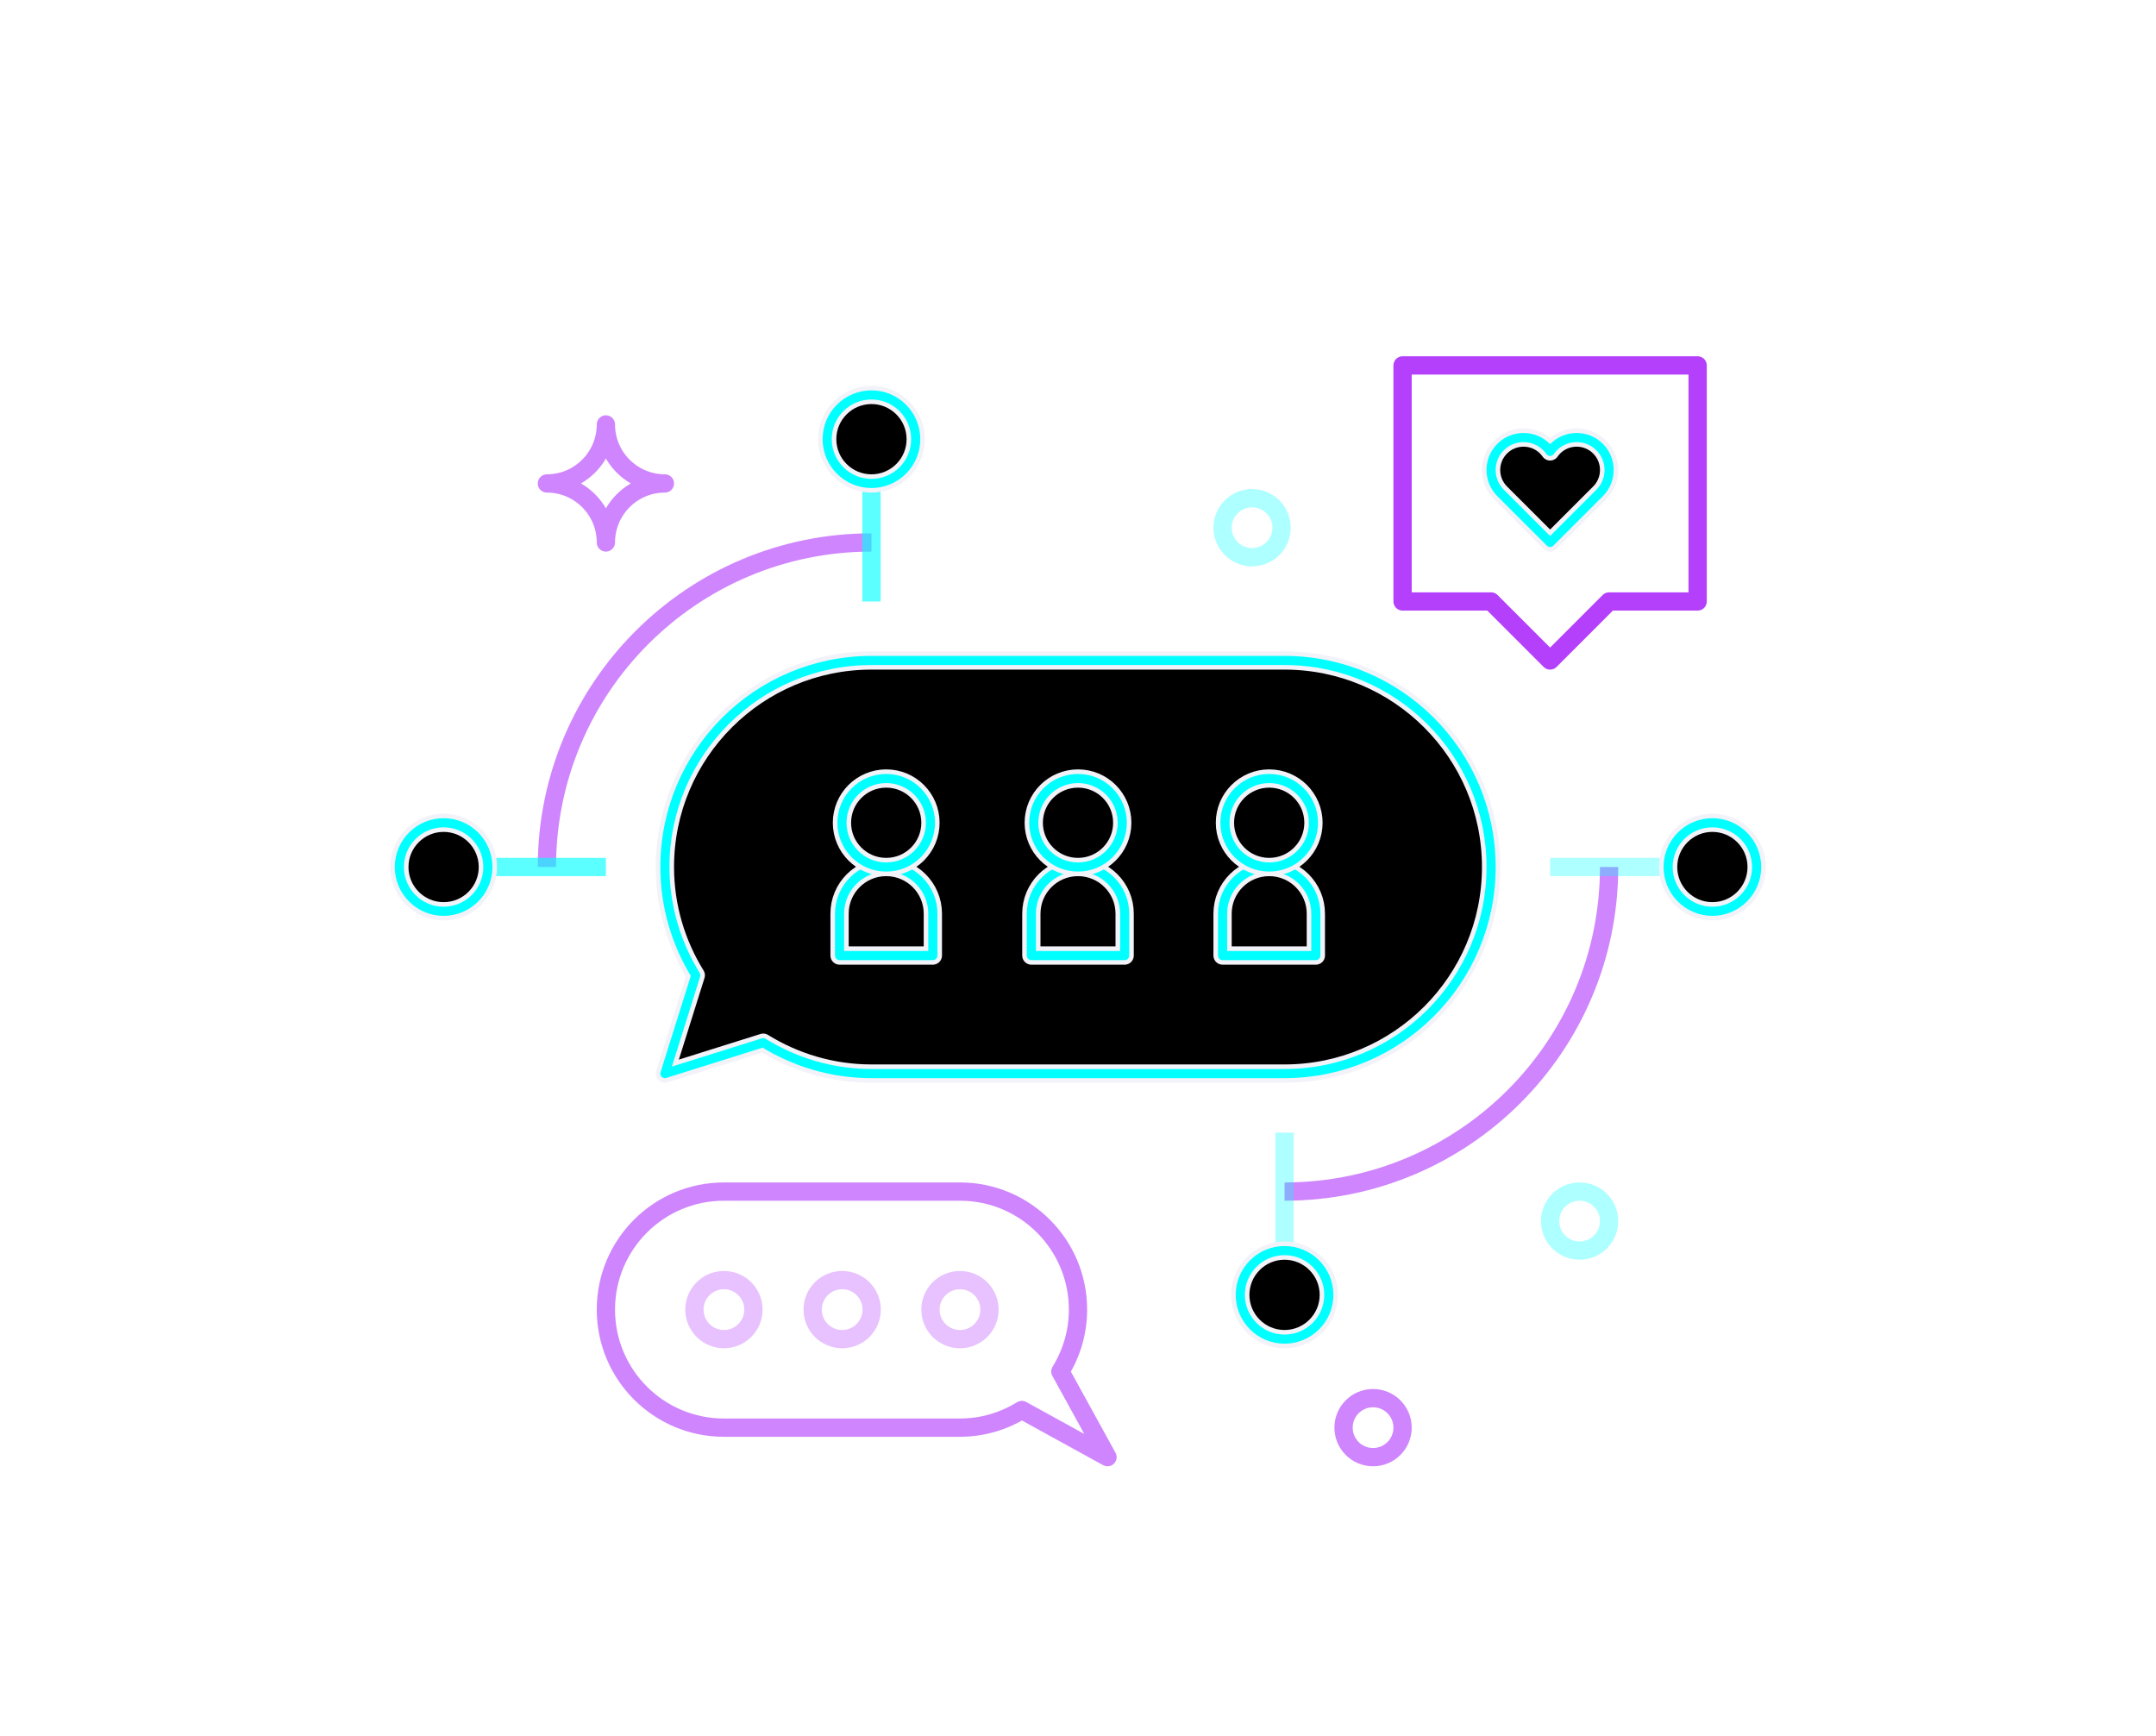 <?xml version="1.0" encoding="UTF-8"?>
<svg width="118px" height="95px" viewBox="0 0 118 95" version="1.1" xmlns="http://www.w3.org/2000/svg" xmlns:xlink="http://www.w3.org/1999/xlink">
    <title>Icons / Applications / Soical</title>
    <defs>
        <path d="M51.304,26.149 L28.696,26.149 C22.452,26.149 17.391,31.21 17.391,37.453 C17.391,39.628 18.017,41.653 19.081,43.378 L17.391,48.758 L22.772,47.068 C24.496,48.132 26.52,48.758 28.696,48.758 L51.304,48.758 C57.548,48.758 62.609,43.697 62.609,37.453 C62.609,31.21 57.548,26.149 51.304,26.149 Z" id="path-1"></path>
        <filter x="-81.3%" y="-161.4%" width="262.0%" height="424.1%" filterUnits="objectBoundingBox" id="filter-2">
            <feMorphology radius="0.5" operator="dilate" in="SourceAlpha" result="shadowSpreadOuter1"></feMorphology>
            <feOffset dx="0" dy="0" in="shadowSpreadOuter1" result="shadowOffsetOuter1"></feOffset>
            <feGaussianBlur stdDeviation="12" in="shadowOffsetOuter1" result="shadowBlurOuter1"></feGaussianBlur>
            <feComposite in="shadowBlurOuter1" in2="SourceAlpha" operator="out" result="shadowBlurOuter1"></feComposite>
            <feColorMatrix values="0 0 0 0 1   0 0 0 0 1   0 0 0 0 1  0 0 0 0.32 0" type="matrix" in="shadowBlurOuter1"></feColorMatrix>
        </filter>
        <path d="M42.553,42.298 L37.447,42.298 L37.447,40.006 C37.447,38.597 38.59,37.453 40,37.453 C41.41,37.453 42.553,38.597 42.553,40.006 L42.553,42.298 Z" id="path-3"></path>
        <filter x="-714.9%" y="-753.4%" width="1529.8%" height="1606.8%" filterUnits="objectBoundingBox" id="filter-4">
            <feMorphology radius="0.5" operator="dilate" in="SourceAlpha" result="shadowSpreadOuter1"></feMorphology>
            <feOffset dx="0" dy="0" in="shadowSpreadOuter1" result="shadowOffsetOuter1"></feOffset>
            <feGaussianBlur stdDeviation="12" in="shadowOffsetOuter1" result="shadowBlurOuter1"></feGaussianBlur>
            <feComposite in="shadowBlurOuter1" in2="SourceAlpha" operator="out" result="shadowBlurOuter1"></feComposite>
            <feColorMatrix values="0 0 0 0 1   0 0 0 0 1   0 0 0 0 1  0 0 0 0.32 0" type="matrix" in="shadowBlurOuter1"></feColorMatrix>
        </filter>
        <path d="M53.018,42.298 L47.912,42.298 L47.912,40.006 C47.912,38.597 49.055,37.453 50.465,37.453 C51.874,37.453 53.018,38.597 53.018,40.006 L53.018,42.298 Z" id="path-5"></path>
        <filter x="-714.9%" y="-753.4%" width="1529.8%" height="1606.8%" filterUnits="objectBoundingBox" id="filter-6">
            <feMorphology radius="0.5" operator="dilate" in="SourceAlpha" result="shadowSpreadOuter1"></feMorphology>
            <feOffset dx="0" dy="0" in="shadowSpreadOuter1" result="shadowOffsetOuter1"></feOffset>
            <feGaussianBlur stdDeviation="12" in="shadowOffsetOuter1" result="shadowBlurOuter1"></feGaussianBlur>
            <feComposite in="shadowBlurOuter1" in2="SourceAlpha" operator="out" result="shadowBlurOuter1"></feComposite>
            <feColorMatrix values="0 0 0 0 1   0 0 0 0 1   0 0 0 0 1  0 0 0 0.32 0" type="matrix" in="shadowBlurOuter1"></feColorMatrix>
        </filter>
        <path d="M32.056,42.298 L26.95,42.298 L26.95,40.006 C26.95,38.597 28.093,37.453 29.503,37.453 C30.913,37.453 32.056,38.597 32.056,40.006 L32.056,42.298 Z" id="path-7"></path>
        <filter x="-714.9%" y="-753.4%" width="1529.8%" height="1606.8%" filterUnits="objectBoundingBox" id="filter-8">
            <feMorphology radius="0.5" operator="dilate" in="SourceAlpha" result="shadowSpreadOuter1"></feMorphology>
            <feOffset dx="0" dy="0" in="shadowSpreadOuter1" result="shadowOffsetOuter1"></feOffset>
            <feGaussianBlur stdDeviation="12" in="shadowOffsetOuter1" result="shadowBlurOuter1"></feGaussianBlur>
            <feComposite in="shadowBlurOuter1" in2="SourceAlpha" operator="out" result="shadowBlurOuter1"></feComposite>
            <feColorMatrix values="0 0 0 0 1   0 0 0 0 1   0 0 0 0 1  0 0 0 0.32 0" type="matrix" in="shadowBlurOuter1"></feColorMatrix>
        </filter>
        <path d="M68.548,14.467 C67.854,13.774 66.73,13.774 66.036,14.467 C65.962,14.542 65.897,14.622 65.839,14.705 C65.78,14.622 65.715,14.542 65.641,14.467 C64.947,13.774 63.823,13.774 63.129,14.467 C62.435,15.161 62.435,16.286 63.129,16.98 L65.839,19.689 L68.548,16.98 C69.242,16.286 69.242,15.161 68.548,14.467 Z" id="path-9"></path>
        <filter x="-565.0%" y="-635.7%" width="1230.1%" height="1375.0%" filterUnits="objectBoundingBox" id="filter-10">
            <feMorphology radius="0.5" operator="dilate" in="SourceAlpha" result="shadowSpreadOuter1"></feMorphology>
            <feOffset dx="0" dy="0" in="shadowSpreadOuter1" result="shadowOffsetOuter1"></feOffset>
            <feGaussianBlur stdDeviation="12" in="shadowOffsetOuter1" result="shadowBlurOuter1"></feGaussianBlur>
            <feComposite in="shadowBlurOuter1" in2="SourceAlpha" operator="out" result="shadowBlurOuter1"></feComposite>
            <feColorMatrix values="0 0 0 0 1   0 0 0 0 1   0 0 0 0 1  0 0 0 0.32 0" type="matrix" in="shadowBlurOuter1"></feColorMatrix>
        </filter>
        <path d="M31.118,14.037 C31.118,12.699 30.033,11.615 28.696,11.615 C27.358,11.615 26.273,12.699 26.273,14.037 C26.273,15.375 27.358,16.46 28.696,16.46 C30.033,16.46 31.118,15.375 31.118,14.037 Z" id="path-11"></path>
        <filter x="-753.4%" y="-753.4%" width="1606.8%" height="1606.8%" filterUnits="objectBoundingBox" id="filter-12">
            <feMorphology radius="0.5" operator="dilate" in="SourceAlpha" result="shadowSpreadOuter1"></feMorphology>
            <feOffset dx="0" dy="0" in="shadowSpreadOuter1" result="shadowOffsetOuter1"></feOffset>
            <feGaussianBlur stdDeviation="12" in="shadowOffsetOuter1" result="shadowBlurOuter1"></feGaussianBlur>
            <feComposite in="shadowBlurOuter1" in2="SourceAlpha" operator="out" result="shadowBlurOuter1"></feComposite>
            <feColorMatrix values="0 0 0 0 1   0 0 0 0 1   0 0 0 0 1  0 0 0 0.32 0" type="matrix" in="shadowBlurOuter1"></feColorMatrix>
        </filter>
        <path d="M5.28,35.031 C3.942,35.031 2.857,36.116 2.857,37.453 C2.857,38.791 3.942,39.876 5.28,39.876 C6.617,39.876 7.702,38.791 7.702,37.453 C7.702,36.116 6.617,35.031 5.28,35.031 Z" id="path-13"></path>
        <filter x="-753.4%" y="-753.4%" width="1606.8%" height="1606.8%" filterUnits="objectBoundingBox" id="filter-14">
            <feMorphology radius="0.5" operator="dilate" in="SourceAlpha" result="shadowSpreadOuter1"></feMorphology>
            <feOffset dx="0" dy="0" in="shadowSpreadOuter1" result="shadowOffsetOuter1"></feOffset>
            <feGaussianBlur stdDeviation="12" in="shadowOffsetOuter1" result="shadowBlurOuter1"></feGaussianBlur>
            <feComposite in="shadowBlurOuter1" in2="SourceAlpha" operator="out" result="shadowBlurOuter1"></feComposite>
            <feColorMatrix values="0 0 0 0 1   0 0 0 0 1   0 0 0 0 1  0 0 0 0.32 0" type="matrix" in="shadowBlurOuter1"></feColorMatrix>
        </filter>
        <path d="M74.72,39.876 C76.058,39.876 77.143,38.791 77.143,37.453 C77.143,36.116 76.058,35.031 74.72,35.031 C73.383,35.031 72.298,36.116 72.298,37.453 C72.298,38.791 73.383,39.876 74.72,39.876 Z" id="path-15"></path>
        <filter x="-753.4%" y="-753.4%" width="1606.8%" height="1606.8%" filterUnits="objectBoundingBox" id="filter-16">
            <feMorphology radius="0.5" operator="dilate" in="SourceAlpha" result="shadowSpreadOuter1"></feMorphology>
            <feOffset dx="0" dy="0" in="shadowSpreadOuter1" result="shadowOffsetOuter1"></feOffset>
            <feGaussianBlur stdDeviation="12" in="shadowOffsetOuter1" result="shadowBlurOuter1"></feGaussianBlur>
            <feComposite in="shadowBlurOuter1" in2="SourceAlpha" operator="out" result="shadowBlurOuter1"></feComposite>
            <feColorMatrix values="0 0 0 0 1   0 0 0 0 1   0 0 0 0 1  0 0 0 0.32 0" type="matrix" in="shadowBlurOuter1"></feColorMatrix>
        </filter>
        <path d="M48.882,60.87 C48.882,62.207 49.967,63.292 51.304,63.292 C52.642,63.292 53.727,62.207 53.727,60.87 C53.727,59.532 52.642,58.447 51.304,58.447 C49.967,58.447 48.882,59.532 48.882,60.87 Z" id="path-17"></path>
        <filter x="-753.4%" y="-753.4%" width="1606.8%" height="1606.8%" filterUnits="objectBoundingBox" id="filter-18">
            <feMorphology radius="0.5" operator="dilate" in="SourceAlpha" result="shadowSpreadOuter1"></feMorphology>
            <feOffset dx="0" dy="0" in="shadowSpreadOuter1" result="shadowOffsetOuter1"></feOffset>
            <feGaussianBlur stdDeviation="12" in="shadowOffsetOuter1" result="shadowBlurOuter1"></feGaussianBlur>
            <feComposite in="shadowBlurOuter1" in2="SourceAlpha" operator="out" result="shadowBlurOuter1"></feComposite>
            <feColorMatrix values="0 0 0 0 1   0 0 0 0 1   0 0 0 0 1  0 0 0 0.32 0" type="matrix" in="shadowBlurOuter1"></feColorMatrix>
        </filter>
        <path d="M31.925,35.031 C31.925,33.693 30.841,32.609 29.503,32.609 C28.165,32.609 27.081,33.693 27.081,35.031 C27.081,36.369 28.165,37.453 29.503,37.453 C30.841,37.453 31.925,36.369 31.925,35.031 Z" id="path-19"></path>
        <filter x="-753.4%" y="-753.4%" width="1606.8%" height="1606.8%" filterUnits="objectBoundingBox" id="filter-20">
            <feMorphology radius="0.5" operator="dilate" in="SourceAlpha" result="shadowSpreadOuter1"></feMorphology>
            <feOffset dx="0" dy="0" in="shadowSpreadOuter1" result="shadowOffsetOuter1"></feOffset>
            <feGaussianBlur stdDeviation="12" in="shadowOffsetOuter1" result="shadowBlurOuter1"></feGaussianBlur>
            <feComposite in="shadowBlurOuter1" in2="SourceAlpha" operator="out" result="shadowBlurOuter1"></feComposite>
            <feColorMatrix values="0 0 0 0 1   0 0 0 0 1   0 0 0 0 1  0 0 0 0.32 0" type="matrix" in="shadowBlurOuter1"></feColorMatrix>
        </filter>
        <path d="M42.422,35.031 C42.422,33.693 41.338,32.609 40,32.609 C38.662,32.609 37.578,33.693 37.578,35.031 C37.578,36.369 38.662,37.453 40,37.453 C41.338,37.453 42.422,36.369 42.422,35.031 Z" id="path-21"></path>
        <filter x="-753.4%" y="-753.4%" width="1606.8%" height="1606.8%" filterUnits="objectBoundingBox" id="filter-22">
            <feMorphology radius="0.5" operator="dilate" in="SourceAlpha" result="shadowSpreadOuter1"></feMorphology>
            <feOffset dx="0" dy="0" in="shadowSpreadOuter1" result="shadowOffsetOuter1"></feOffset>
            <feGaussianBlur stdDeviation="12" in="shadowOffsetOuter1" result="shadowBlurOuter1"></feGaussianBlur>
            <feComposite in="shadowBlurOuter1" in2="SourceAlpha" operator="out" result="shadowBlurOuter1"></feComposite>
            <feColorMatrix values="0 0 0 0 1   0 0 0 0 1   0 0 0 0 1  0 0 0 0.32 0" type="matrix" in="shadowBlurOuter1"></feColorMatrix>
        </filter>
        <path d="M52.887,35.031 C52.887,33.693 51.803,32.609 50.465,32.609 C49.127,32.609 48.042,33.693 48.042,35.031 C48.042,36.369 49.127,37.453 50.465,37.453 C51.803,37.453 52.887,36.369 52.887,35.031 Z" id="path-23"></path>
        <filter x="-753.4%" y="-753.4%" width="1606.8%" height="1606.8%" filterUnits="objectBoundingBox" id="filter-24">
            <feMorphology radius="0.5" operator="dilate" in="SourceAlpha" result="shadowSpreadOuter1"></feMorphology>
            <feOffset dx="0" dy="0" in="shadowSpreadOuter1" result="shadowOffsetOuter1"></feOffset>
            <feGaussianBlur stdDeviation="12" in="shadowOffsetOuter1" result="shadowBlurOuter1"></feGaussianBlur>
            <feComposite in="shadowBlurOuter1" in2="SourceAlpha" operator="out" result="shadowBlurOuter1"></feComposite>
            <feColorMatrix values="0 0 0 0 1   0 0 0 0 1   0 0 0 0 1  0 0 0 0.32 0" type="matrix" in="shadowBlurOuter1"></feColorMatrix>
        </filter>
    </defs>
    <g id="Landing-page" stroke="none" stroke-width="1" fill="none" fill-rule="evenodd" stroke-linejoin="round">
        <g id="Landingpage" transform="translate(-1193, -3302)">
            <g id="Group-8" transform="translate(76, 3060)">
                <g id="Icons-/-Categories-/-Social" transform="translate(1136, 252)">
                    <g id="Stroke-17" stroke-linecap="round">
                        <use fill="black" fill-opacity="1" filter="url(#filter-2)" xlink:href="#path-1"></use>
                        <use stroke="#F2F2F9" stroke-width="1" fill-opacity="0" fill="#F2F2F9" fill-rule="evenodd" xlink:href="#path-1"></use>
                        <use stroke="#00ffff" stroke-width="0.5" xlink:href="#path-1"></use>
                    </g>
                    <path d="M22.236,61.677 C22.236,60.785 21.513,60.062 20.621,60.062 C19.729,60.062 19.006,60.785 19.006,61.677 C19.006,62.569 19.729,63.292 20.621,63.292 C21.513,63.292 22.236,62.569 22.236,61.677 Z" id="Stroke-1" stroke-opacity="0.32" stroke="#b440fc" stroke-width="1"></path>
                    <path d="M28.708,61.677 C28.708,60.785 27.985,60.062 27.093,60.062 C26.202,60.062 25.478,60.785 25.478,61.677 C25.478,62.569 26.202,63.292 27.093,63.292 C27.985,63.292 28.708,62.569 28.708,61.677 Z" id="Stroke-3" stroke-opacity="0.32" stroke="#b440fc" stroke-width="1"></path>
                    <path d="M35.155,61.677 C35.155,60.785 34.432,60.062 33.54,60.062 C32.648,60.062 31.925,60.785 31.925,61.677 C31.925,62.569 32.648,63.292 33.54,63.292 C34.432,63.292 35.155,62.569 35.155,61.677 Z" id="Stroke-5" stroke-opacity="0.32" stroke="#b440fc" stroke-width="1"></path>
                    <path d="M28.696,19.689 C18.885,19.689 10.932,27.643 10.932,37.453" id="Stroke-7" stroke-opacity="0.64" stroke="#b440fc" stroke-width="1"></path>
                    <path d="M51.304,55.217 C61.115,55.217 69.068,47.264 69.068,37.453" id="Stroke-9" stroke-opacity="0.64" stroke="#b440fc" stroke-width="1"></path>
                    <g id="Stroke-11" stroke-linecap="round">
                        <use fill="black" fill-opacity="1" filter="url(#filter-4)" xlink:href="#path-3"></use>
                        <use stroke="#F2F2F9" stroke-width="1" fill-opacity="0" fill="#F2F2F9" fill-rule="evenodd" xlink:href="#path-3"></use>
                        <use stroke="#00ffff" stroke-width="0.5" xlink:href="#path-3"></use>
                    </g>
                    <g id="Stroke-13" stroke-linecap="round">
                        <use fill="black" fill-opacity="1" filter="url(#filter-6)" xlink:href="#path-5"></use>
                        <use stroke="#F2F2F9" stroke-width="1" fill-opacity="0" fill="#F2F2F9" fill-rule="evenodd" xlink:href="#path-5"></use>
                        <use stroke="#00ffff" stroke-width="0.5" xlink:href="#path-5"></use>
                    </g>
                    <g id="Stroke-15" stroke-linecap="round">
                        <use fill="black" fill-opacity="1" filter="url(#filter-8)" xlink:href="#path-7"></use>
                        <use stroke="#F2F2F9" stroke-width="1" fill-opacity="0" fill="#F2F2F9" fill-rule="evenodd" xlink:href="#path-7"></use>
                        <use stroke="#00ffff" stroke-width="0.5" xlink:href="#path-7"></use>
                    </g>
                    <path d="M20.621,55.217 L33.54,55.217 C37.108,55.217 40,58.11 40,61.677 C40,62.92 39.643,64.077 39.034,65.063 L41.615,69.752 L36.926,67.171 C35.94,67.779 34.783,68.137 33.54,68.137 L20.621,68.137 C17.053,68.137 14.161,65.244 14.161,61.677 C14.161,58.11 17.053,55.217 20.621,55.217 Z" id="Stroke-19" stroke-opacity="0.64" stroke="#b440fc" stroke-width="1"></path>
                    <path d="M69.068,56.832 C69.068,55.94 68.345,55.217 67.453,55.217 C66.561,55.217 65.839,55.94 65.839,56.832 C65.839,57.724 66.561,58.447 67.453,58.447 C68.345,58.447 69.068,57.724 69.068,56.832 Z" id="Stroke-21" stroke-opacity="0.32" stroke="#00ffff" stroke-width="1"></path>
                    <path d="M51.142,18.882 C51.142,17.99 50.418,17.267 49.527,17.267 C48.635,17.267 47.912,17.99 47.912,18.882 C47.912,19.774 48.635,20.497 49.527,20.497 C50.418,20.497 51.142,19.774 51.142,18.882 Z" id="Stroke-23" stroke-opacity="0.32" stroke="#00ffff" stroke-width="1"></path>
                    <path d="M57.764,68.137 C57.764,67.245 57.041,66.522 56.149,66.522 C55.257,66.522 54.534,67.245 54.534,68.137 C54.534,69.029 55.257,69.752 56.149,69.752 C57.041,69.752 57.764,69.029 57.764,68.137 Z" id="Stroke-25" stroke-opacity="0.64" stroke="#b440fc" stroke-width="1"></path>
                    <line x1="28.696" y1="16.46" x2="28.696" y2="22.919" id="Stroke-27" stroke-opacity="0.64" stroke="#00ffff" stroke-width="1"></line>
                    <line x1="7.702" y1="37.453" x2="14.161" y2="37.453" id="Stroke-29" stroke-opacity="0.64" stroke="#00ffff" stroke-width="1"></line>
                    <line x1="72.298" y1="37.453" x2="65.839" y2="37.453" id="Stroke-31" stroke-opacity="0.32" stroke="#00ffff" stroke-width="1"></line>
                    <line x1="51.304" y1="58.447" x2="51.304" y2="51.988" id="Stroke-33" stroke-opacity="0.32" stroke="#00ffff" stroke-width="1"></line>
                    <path d="M14.161,13.23 C14.161,15.013 12.716,16.459 10.932,16.46 C12.716,16.46 14.161,17.906 14.161,19.689 C14.161,17.906 15.607,16.46 17.391,16.46 C15.607,16.459 14.161,15.013 14.161,13.23 Z" id="Stroke-35" stroke-opacity="0.64" stroke="#b440fc" stroke-width="1"></path>
                    <g id="Stroke-37" stroke-linecap="round">
                        <use fill="black" fill-opacity="1" filter="url(#filter-10)" xlink:href="#path-9"></use>
                        <use stroke="#F2F2F9" stroke-width="1" fill-opacity="0" fill="#F2F2F9" fill-rule="evenodd" xlink:href="#path-9"></use>
                        <use stroke="#00ffff" stroke-width="0.5" xlink:href="#path-9"></use>
                    </g>
                    <polygon id="Stroke-39" stroke="#b440fc" stroke-width="1" points="57.764 10 57.764 22.919 62.609 22.919 65.839 26.149 69.068 22.919 73.913 22.919 73.913 10"></polygon>
                    <g id="Stroke-41" stroke-linecap="round">
                        <use fill="black" fill-opacity="1" filter="url(#filter-12)" xlink:href="#path-11"></use>
                        <use stroke="#F2F2F9" stroke-width="1" fill-opacity="0" fill="#F2F2F9" fill-rule="evenodd" xlink:href="#path-11"></use>
                        <use stroke="#00ffff" stroke-width="0.5" xlink:href="#path-11"></use>
                    </g>
                    <g id="Stroke-43" stroke-linecap="round">
                        <use fill="black" fill-opacity="1" filter="url(#filter-14)" xlink:href="#path-13"></use>
                        <use stroke="#F2F2F9" stroke-width="1" fill-opacity="0" fill="#F2F2F9" fill-rule="evenodd" xlink:href="#path-13"></use>
                        <use stroke="#00ffff" stroke-width="0.5" xlink:href="#path-13"></use>
                    </g>
                    <g id="Stroke-45" stroke-linecap="round">
                        <use fill="black" fill-opacity="1" filter="url(#filter-16)" xlink:href="#path-15"></use>
                        <use stroke="#F2F2F9" stroke-width="1" fill-opacity="0" fill="#F2F2F9" fill-rule="evenodd" xlink:href="#path-15"></use>
                        <use stroke="#00ffff" stroke-width="0.5" xlink:href="#path-15"></use>
                    </g>
                    <g id="Stroke-47" stroke-linecap="round">
                        <use fill="black" fill-opacity="1" filter="url(#filter-18)" xlink:href="#path-17"></use>
                        <use stroke="#F2F2F9" stroke-width="1" fill-opacity="0" fill="#F2F2F9" fill-rule="evenodd" xlink:href="#path-17"></use>
                        <use stroke="#00ffff" stroke-width="0.5" xlink:href="#path-17"></use>
                    </g>
                    <g id="Stroke-49" stroke-linecap="round">
                        <use fill="black" fill-opacity="1" filter="url(#filter-20)" xlink:href="#path-19"></use>
                        <use stroke="#F2F2F9" stroke-width="1" fill-opacity="0" fill="#F2F2F9" fill-rule="evenodd" xlink:href="#path-19"></use>
                        <use stroke="#00ffff" stroke-width="0.5" xlink:href="#path-19"></use>
                    </g>
                    <g id="Stroke-51" stroke-linecap="round">
                        <use fill="black" fill-opacity="1" filter="url(#filter-22)" xlink:href="#path-21"></use>
                        <use stroke="#F2F2F9" stroke-width="1" fill-opacity="0" fill="#F2F2F9" fill-rule="evenodd" xlink:href="#path-21"></use>
                        <use stroke="#00ffff" stroke-width="0.5" xlink:href="#path-21"></use>
                    </g>
                    <g id="Stroke-53" stroke-linecap="round">
                        <use fill="black" fill-opacity="1" filter="url(#filter-24)" xlink:href="#path-23"></use>
                        <use stroke="#F2F2F9" stroke-width="1" fill-opacity="0" fill="#F2F2F9" fill-rule="evenodd" xlink:href="#path-23"></use>
                        <use stroke="#00ffff" stroke-width="0.5" xlink:href="#path-23"></use>
                    </g>
                </g>
            </g>
        </g>
    </g>
</svg>